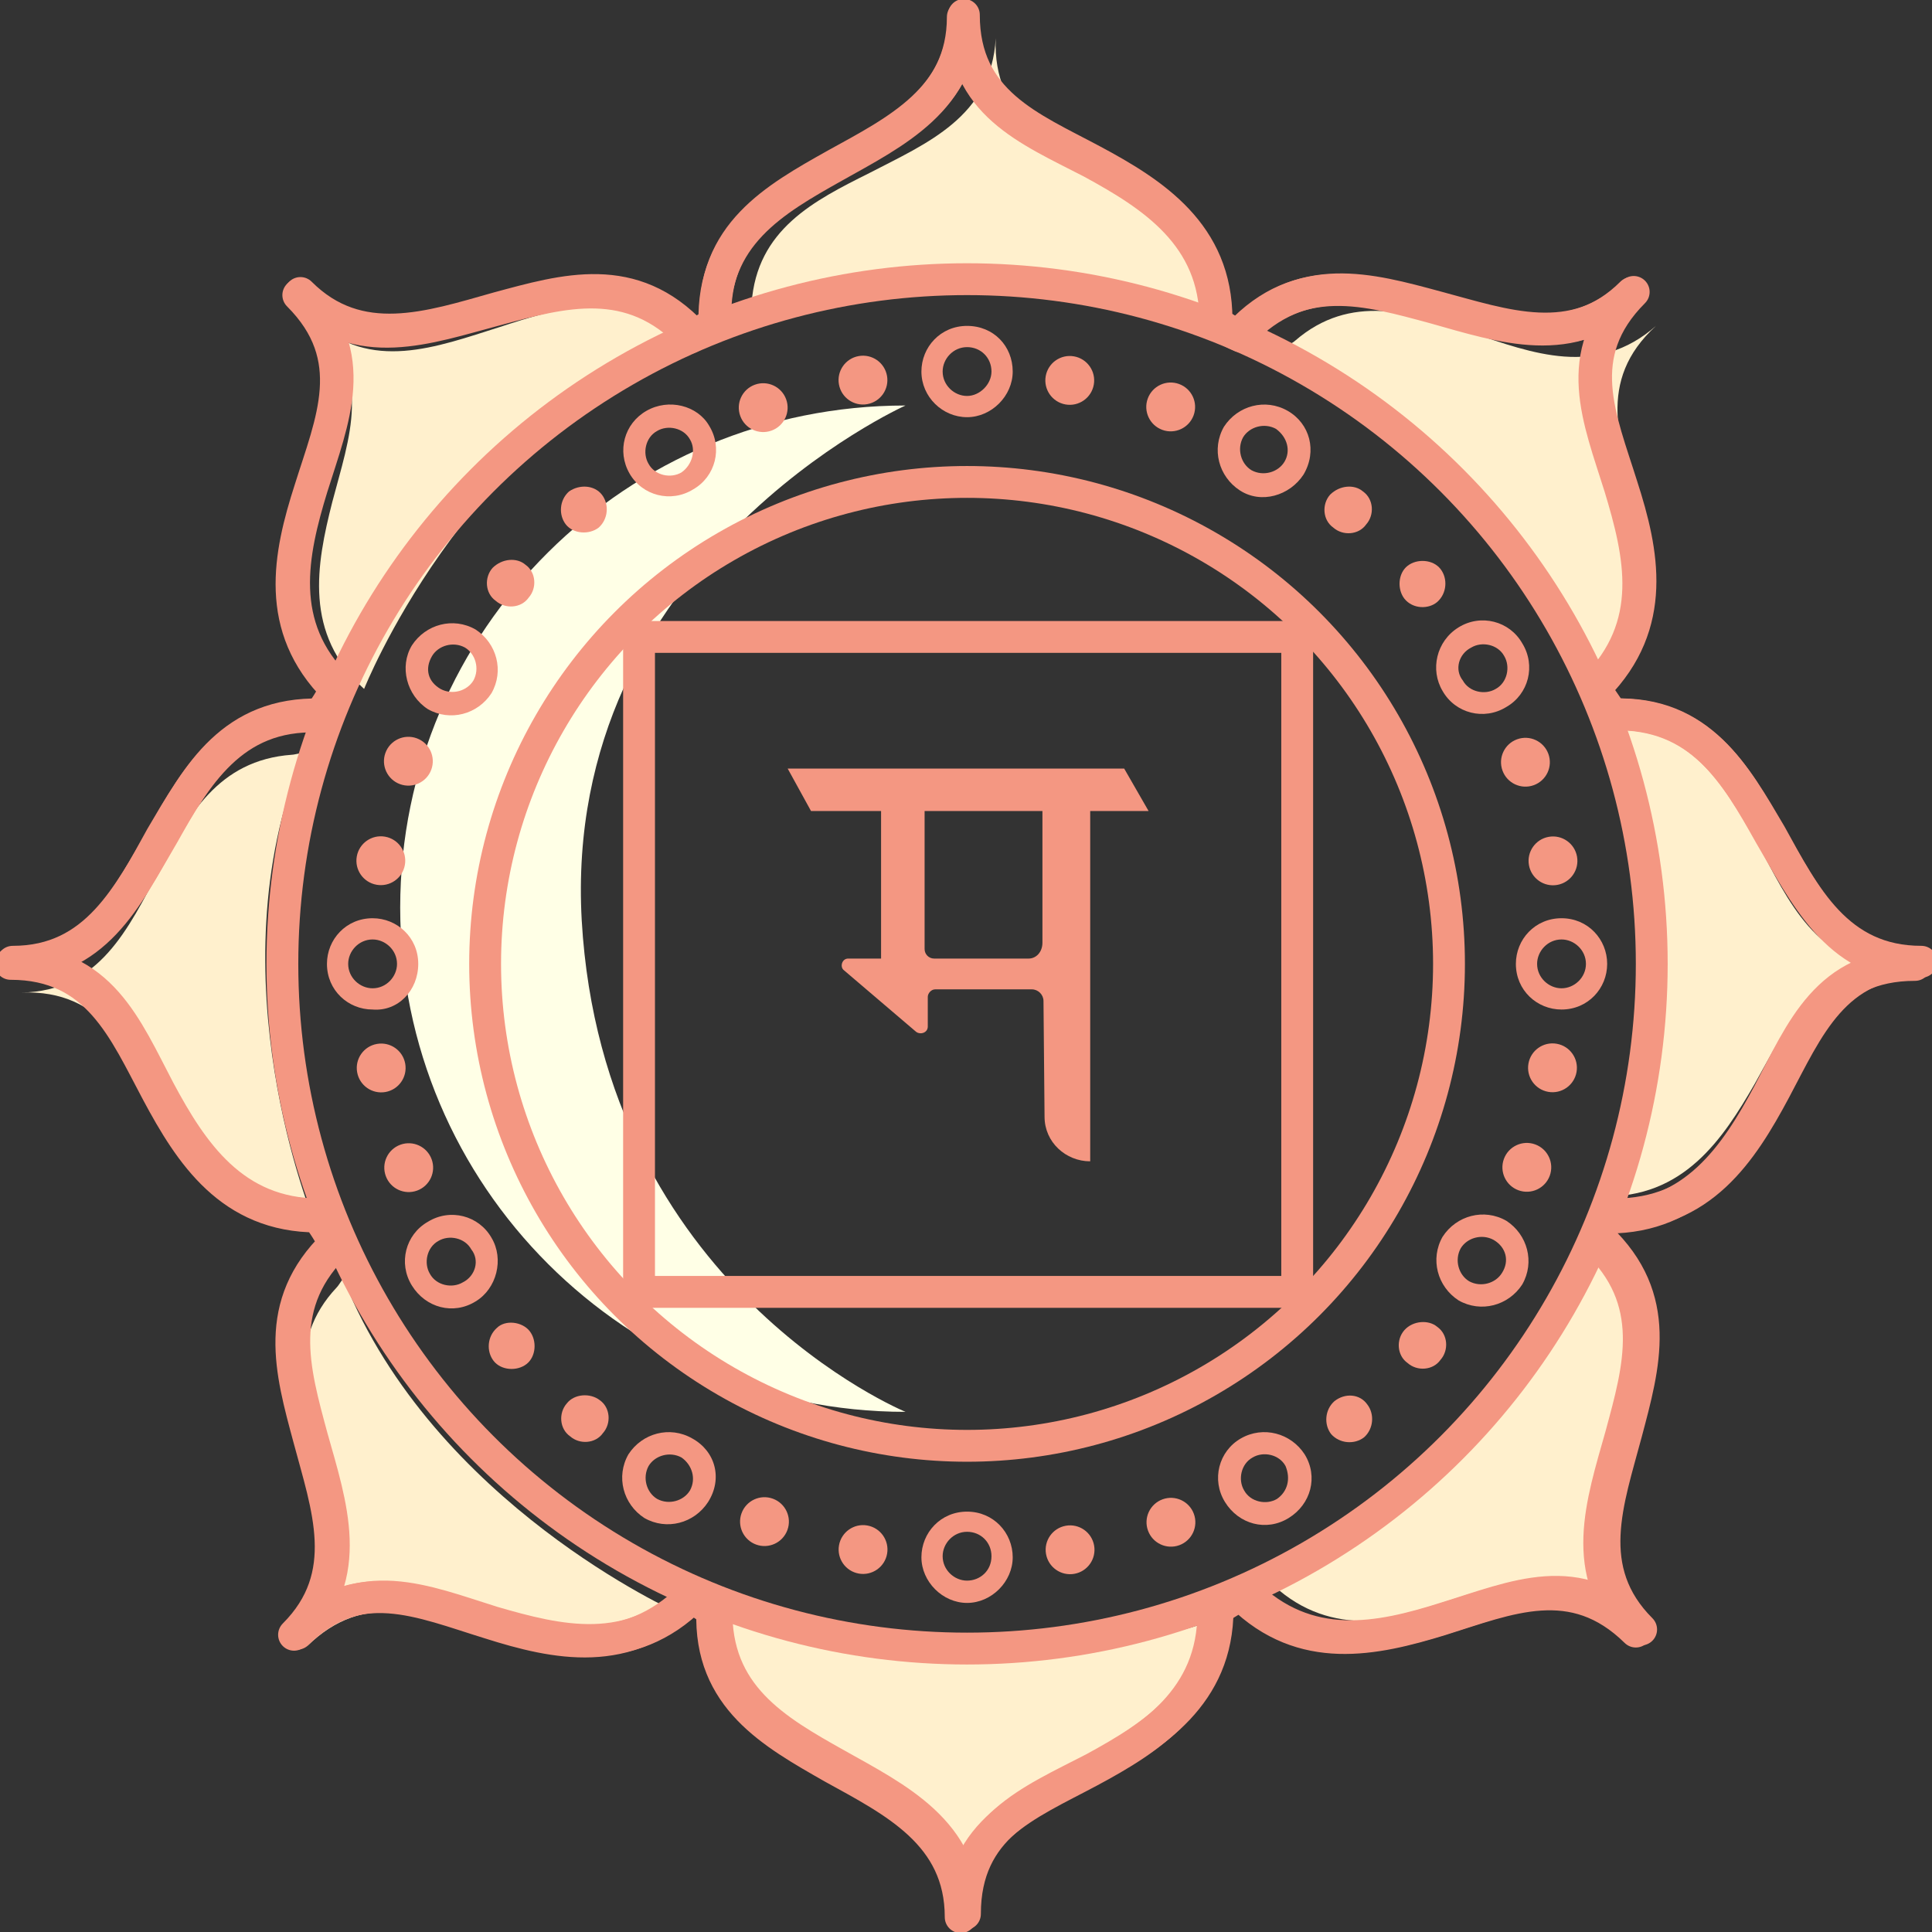 <svg id="Layer_1" xmlns="http://www.w3.org/2000/svg" viewBox="0 0 182 182"><rect x="0" y="0" width="182" height="182" fill="#333333" stroke="none"/><style>.st0{fill:#fff0cd}.st1{fill:#ffffe6}.st2{fill:none;stroke:#f49782;stroke-width:3;stroke-linecap:round;stroke-linejoin:round;stroke-miterlimit:10}.st3{fill:#f49782}</style><g id="XMLID_2506_"><path id="XMLID_2745_" class="st0" d="M113.2 153c-.3 7.6-5.9 11-11.4 13.7-5.7 2.8-11.5 4.7-11.8 12.5.3-7.4-5.7-10.3-10.9-13.6-4.9-3.1-10.2-6.1-10.2-13 0-.3-.3-1.1 0-1 20.6 9.5 44.3 1.4 44.3 1.4z"/><path id="XMLID_2743_" class="st0" d="M70.8 29.6c-.3.1 0-.7 0-1 .5-7 5.9-9.7 11.1-12.3 5.4-2.8 11.5-5.3 11.9-12.7-.3 7.6 5.4 10.2 10.9 13.3 5.2 3.1 10.7 6.9 10.4 14.5-.1-.2-23.2-10.1-44.3-1.8z"/><path id="XMLID_2741_" class="st0" d="M121.2 32.8c-.3-.2.5-.4.8-.7 5.2-4.5 11-2.7 16.5-.8 5.9 2 11.9 4.3 17.5-.6-5.7 5.2-3.4 11-1.7 17.1 1.5 5.9 2.7 12.4-3 17.6-.1-.2-9.3-23.4-30.1-32.6z"/><path id="XMLID_2739_" class="st0" d="M152.1 68.6c-.1-.3.7 0 1 0 7 .4 9.8 5.8 12.5 10.9 2.9 5.4 5.5 11.4 12.9 11.6-7.7-.2-10.1 5.5-13.2 11-3 5.2-6.7 10.8-14.4 10.6.2 0 9.8-23 1.2-44.1z"/><path id="XMLID_2737_" class="st0" d="M150.9 117.6c.1-.3.5.4.7.7 4.7 5.1 3.1 10.9 1.5 16.4-1.6 5.9-3.9 12.1 1.3 17.4-5.4-5.3-11.2-2.9-17.2-1-5.9 1.8-12.3 3.2-17.7-2.2.2-.2 23.1-10.2 31.4-31.3z"/><path id="XMLID_2735_" class="st0" d="M34.3 64.9c-5.7-5.2-4.5-11.7-3-17.6 1.6-6.1 3.9-11.9-1.7-17.1 5.3 4.9 11.5 2.5 17.5.6 5.5-1.8 11.3-3.6 16.5.8.3.2 1 .5.8.7-20.9 9.4-30.1 32.6-30.1 32.6z"/><path id="XMLID_2733_" class="st0" d="M29.6 115.1c-7.6.2-11.4-5.2-14.4-10.6-3.1-5.4-5.4-11.3-13.2-11 7.4-.1 10.1-6.1 13-11.5 2.7-5.1 5.5-10.4 12.5-10.9.3 0 1.1-.3 1 0-8.5 20.9 1.1 44 1.1 44z"/><path id="XMLID_2731_" class="st0" d="M63.8 151.9c-5.4 5.3-11.9 4-17.7 2.2-6-2-11.7-4.4-17.2 1 5.2-5.2 3-11.4 1.3-17.4-1.5-5.5-3.2-11.4 1.5-16.4.3-.3.6-1 .7-.7 8.5 21.1 31.4 31.3 31.4 31.3z"/><path id="XMLID_2730_" class="st1" d="M85.3 133c-26.3 0-47.6-21.3-47.6-47.5S59 38.2 85.3 38.2c0 0-32.4 14.5-30.5 48.5 2 34.6 30.5 46.3 30.5 46.3z"/><ellipse id="XMLID_2729_" class="st2" cx="91.1" cy="90.8" rx="45.4" ry="45.4"/><path id="XMLID_2728_" class="st2" d="M166.7 78.6c-3.2-5.7-6.5-11.5-14.8-11.3l-1.7-2.5c5.9-5.9 4.3-12.6 2.4-18.9-2-6.4-4.7-12.5 1.1-18.3-5.5 5.5-12.2 3.2-18.6 1.4-6.3-1.7-12.7-3.6-18.4 2.5l.2.2c-1.2-.5-2.4-1.4-2.4-1.4 0-8.1-6-11.9-11.7-15-6-3.1-12.1-5.5-12.1-13.7 0 7.8-6.4 10.9-12.1 14.1-5.7 3.2-11.5 6.5-11.3 14.7 0 0-1.1.8-2.3 1.4l.1-.1c-5.7-6-12.1-4.2-18.4-2.5-6.4 1.7-13 4.2-18.6-1.4 5.9 5.9 3.1 11.9 1.1 18.3-2 6.2-3.4 13 2.4 18.8-.6 1.3-1.6 2.6-1.6 2.6-8.2-.3-11.5 5.7-14.8 11.3-3.2 5.8-6.3 12-14.2 12 8.2 0 10.7 6.3 13.8 12.1 3.1 5.8 6.9 11.7 15.1 11.7 0 0 1 1.3 1.6 2.6-5.9 5.7-4.1 12-2.4 18.3 1.7 6.4 4.2 12.9-1.4 18.5 5.9-5.9 11.9-3.1 18.4-1.1 6.3 2 13 3.4 18.9-2.4l-.1-.1c1.1.5 2.2 1.4 2.2 1.4-.3 8.2 5.7 11.5 11.3 14.7 5.8 3.2 12.1 6.3 12.1 14.1 0-8.2 6.3-10.6 12.1-13.7 5.8-3.1 11.7-6.9 11.7-15 0 0 1.3-1 2.6-1.6 5.8 5.7 12.6 4.2 18.8 2.3 6.4-2 12.5-4.7 18.4 1.1-5.5-5.5-3.2-12.1-1.4-18.5 1.7-6.3 3.6-12.7-2.5-18.4l1.3-2.1c8.1 0 12-5.9 15.1-11.7 3.1-5.9 5.5-12.1 13.8-12.1-7.4-.2-10.4-6.7-13.7-12.3z"/><ellipse id="XMLID_2727_" class="st2" cx="91.1" cy="90.8" rx="64.5" ry="64.5"/><g id="XMLID_2640_"><path id="XMLID_2725_" class="st2" d="M152 67.3c8.2-.3 11.5 5.7 14.8 11.3 3.2 5.8 6.3 12 14.2 12-8.2 0-10.7 6.3-13.8 12.1-3.1 5.8-6.9 11.7-15.1 11.7"/><path id="XMLID_2723_" class="st2" d="M30.1 114.4c-8.1 0-12-5.9-15.1-11.7-3.1-5.9-5.5-12.1-13.8-12.1 7.9 0 10.9-6.4 14.2-12 3.2-5.7 6.5-11.5 14.8-11.3"/><path id="XMLID_2651_" class="st2" d="M67.4 30.2C67.1 22 73 18.7 78.7 15.5c5.8-3.2 12.1-6.3 12.1-14.1 0 8.2 6.3 10.6 12.1 13.7 5.8 3.1 11.7 6.9 11.7 15"/><path id="XMLID_2649_" class="st2" d="M114.7 151.6c0 8.1-6 11.9-11.7 15-6 3.1-12.1 5.5-12.1 13.7 0-7.8-6.4-10.9-12.1-14.1-5.7-3.2-11.5-6.5-11.3-14.7"/><path id="XMLID_2647_" class="st2" d="M116.9 31.4c5.7-6 12.1-4.2 18.4-2.5 6.4 1.7 13 4.2 18.6-1.4-5.9 5.9-3.1 11.9-1.1 18.3 2 6.2 3.4 13-2.4 18.9"/><path id="XMLID_2645_" class="st2" d="M65.3 150.4c-5.9 5.9-12.7 4.2-18.9 2.4-6.4-2-12.5-4.7-18.4 1.1 5.5-5.5 3.2-12.1 1.4-18.5-1.7-6.3-3.6-12.7 2.5-18.4"/><path id="XMLID_2643_" class="st2" d="M31.8 64.7C26 59 27.5 52.1 29.4 45.9c2-6.4 4.7-12.5-1.1-18.3 5.5 5.5 12.2 3.2 18.6 1.4 6.3-1.7 12.7-3.6 18.4 2.5"/><path id="XMLID_2641_" class="st2" d="M150.7 116.6c6 5.7 4.2 12 2.5 18.4s-4.2 12.9 1.4 18.5c-5.9-5.9-11.9-3.1-18.4-1.1-6.3 2-13 3.4-18.9-2.4"/></g><path id="XMLID_2637_" class="st3" d="M105.9 72.4H74.2l2.2 4H83v13.9h-3.1c-.6 0-.8.8-.4 1.1l6.8 5.8c.4.3 1.1.1 1.1-.5v-2.8c0-.3.3-.7.7-.7h9.1c.6 0 1.1.5 1.1 1.1l.1 10.9c0 2.4 2 4.2 4.3 4.2v-33h5.5l-2.3-4zm-9 17.9H88c-.5 0-.9-.4-.9-.9v-13h11.1v12.4c0 .9-.6 1.5-1.3 1.5z"/><g id="XMLID_2508_"><path id="XMLID_2634_" class="st3" d="M91.1 30.7c-2.5 0-4.3 2-4.3 4.3 0 2.4 2 4.3 4.3 4.3s4.3-2 4.3-4.3c0-2.4-1.8-4.3-4.3-4.3zm0 6.6c-1.2 0-2.3-1-2.3-2.3 0-1.2 1-2.3 2.3-2.3s2.3 1 2.3 2.3c0 1.2-1.1 2.3-2.3 2.3z"/><path id="XMLID_2631_" class="st3" d="M91.1 142.4c-2.5 0-4.3 2-4.3 4.3s2 4.3 4.3 4.3 4.3-2 4.3-4.3-1.8-4.3-4.3-4.3zm0 6.5c-1.2 0-2.3-1-2.3-2.3 0-1.2 1-2.3 2.3-2.3s2.3 1 2.3 2.3c0 1.4-1.1 2.3-2.3 2.3z"/><path id="XMLID_2628_" class="st3" d="M60.9 38.7c-2.1 1.2-2.8 3.8-1.6 5.9 1.2 2.1 3.9 2.8 6 1.5 2.1-1.2 2.8-3.9 1.5-6-1.1-1.9-3.8-2.6-5.9-1.4zm3.3 5.8c-1 .6-2.5.3-3.1-.8-.6-1-.3-2.5.8-3.1 1-.6 2.5-.3 3.1.8.6 1 .2 2.4-.8 3.1z"/><path id="XMLID_2625_" class="st3" d="M116.9 135.5c-2.1 1.2-2.8 3.9-1.5 6s3.9 2.8 6 1.5 2.8-3.9 1.5-6c-1.3-2-3.9-2.7-6-1.5zm3.4 5.7c-1 .6-2.5.3-3.1-.8-.6-1-.3-2.5.8-3.1 1-.6 2.5-.3 3.1.8.5 1.2.2 2.4-.8 3.1z"/><path id="XMLID_2622_" class="st3" d="M40.3 66.8c2.1 1.2 4.7.5 6-1.5 1.2-2.1.5-4.7-1.5-6-2.1-1.2-4.7-.5-6 1.5-1.2 2-.5 4.7 1.5 6zm.4-5c.6-1 2-1.4 3.1-.8 1 .6 1.4 2 .8 3.1-.6 1-2 1.4-3.1.8-1.2-.7-1.5-1.9-.8-3.1z"/><path id="XMLID_2619_" class="st3" d="M141.9 115c-2.1-1.2-4.7-.5-6 1.5-1.2 2.1-.5 4.7 1.5 6 2.1 1.2 4.7.5 6-1.5 1.2-2.1.5-4.7-1.5-6zm-.4 4.9c-.6 1-2 1.4-3.1.8-1-.6-1.4-2-.8-3.1.6-1 2-1.4 3.1-.8 1.2.7 1.5 2 .8 3.1z"/><path id="XMLID_2616_" class="st3" d="M39.4 90.8c0-2.5-2-4.3-4.3-4.3-2.5 0-4.3 2-4.3 4.3 0 2.5 2 4.3 4.3 4.3 2.4.2 4.3-1.8 4.3-4.3zm-6.6 0c0-1.2 1-2.3 2.3-2.3 1.2 0 2.3 1 2.3 2.3 0 1.2-1 2.3-2.3 2.3-1.2 0-2.3-1-2.3-2.3z"/><path id="XMLID_2613_" class="st3" d="M147.1 86.5c-2.5 0-4.3 2-4.3 4.3 0 2.5 2 4.3 4.3 4.3 2.5 0 4.3-2 4.3-4.3s-1.8-4.3-4.3-4.3zm0 6.6c-1.2 0-2.3-1-2.3-2.3 0-1.2 1-2.3 2.3-2.3 1.2 0 2.3 1 2.3 2.3 0 1.3-1.1 2.3-2.3 2.3z"/><path id="XMLID_2610_" class="st3" d="M46.3 116.6c-1.2-2.1-3.9-2.8-6-1.5-2.1 1.2-2.8 3.9-1.5 6s3.9 2.8 6 1.5c2-1.2 2.7-4 1.5-6zm-2.7 4.2c-1 .6-2.5.3-3.1-.8-.6-1-.3-2.5.8-3.1 1-.6 2.5-.3 3.1.8.8 1 .4 2.5-.8 3.1z"/><path id="XMLID_2564_" class="st3" d="M135.9 65.1c1.2 2.1 3.9 2.8 6 1.5 2.1-1.2 2.8-3.9 1.5-6-1.2-2.1-3.9-2.8-6-1.5-2.1 1.3-2.7 4-1.5 6zm2.7-4.1c1-.6 2.5-.3 3.1.8.6 1 .3 2.5-.8 3.1-1 .6-2.5.3-3.1-.8-.8-1-.4-2.5.8-3.1z"/><path id="XMLID_2536_" class="st3" d="M65.2 135.5c-2.1-1.2-4.7-.5-6 1.5-1.2 2.1-.5 4.7 1.5 6 2.1 1.2 4.7.5 6-1.5 1.4-2.2.7-4.8-1.5-6zm-.2 4.9c-.6 1-2 1.4-3.1.8-1-.6-1.4-2-.8-3.1.6-1 2-1.4 3.1-.8 1 .7 1.4 2 .8 3.1z"/><path id="XMLID_2533_" class="st3" d="M121.3 38.7c-2.1-1.2-4.7-.5-6 1.5-1.2 2.1-.5 4.7 1.5 6s4.7.5 6-1.5c1.3-2.2.6-4.8-1.5-6zm-.3 4.8c-.6 1-2 1.4-3.1.8-1-.6-1.4-2-.8-3.1.6-1 2-1.4 3.1-.8 1.1.8 1.4 2.1.8 3.1z"/><ellipse id="XMLID_2532_" transform="rotate(-10.027 81.338 35.836)" class="st3" cx="81.3" cy="35.8" rx="2.3" ry="2.3"/><ellipse id="XMLID_2531_" transform="rotate(-10.027 100.769 145.974)" class="st3" cx="100.8" cy="146" rx="2.3" ry="2.3"/><ellipse id="XMLID_2530_" transform="rotate(-20.049 71.9 38.411)" class="st3" cx="71.9" cy="38.4" rx="2.3" ry="2.3"/><ellipse id="XMLID_2529_" transform="rotate(-20.049 110.307 143.384)" class="st3" cx="110.3" cy="143.4" rx="2.3" ry="2.3"/><path id="XMLID_2528_" class="st3" d="M53.6 46.3c-.9.8-1 2.2-.3 3.1.7.9 2.2 1 3.1.3.9-.8 1-2.2.3-3.1-.7-.9-2.1-1-3.1-.3z"/><path id="XMLID_2527_" class="st3" d="M125.7 132c-.9.8-1 2.2-.3 3.1.8.9 2.2 1 3.1.3.9-.8 1-2.2.3-3.1-.7-1-2.1-1.1-3.1-.3z"/><path id="XMLID_2526_" class="st3" d="M46.4 53.5c-.8.9-.7 2.4.3 3.1.9.8 2.4.7 3.1-.3.8-.9.7-2.4-.3-3.1-.8-.7-2.2-.6-3.1.3z"/><path id="XMLID_2525_" class="st3" d="M132.3 125.3c-.8.9-.7 2.4.3 3.1.9.8 2.4.7 3.1-.3.8-.9.7-2.4-.3-3.1-.8-.7-2.3-.6-3.1.3z"/><ellipse id="XMLID_2524_" transform="rotate(-69.952 38.492 71.726)" class="st3" cx="38.5" cy="71.7" rx="2.3" ry="2.3"/><ellipse id="XMLID_2523_" transform="rotate(-69.952 143.792 109.961)" class="st3" cx="143.8" cy="110" rx="2.3" ry="2.3"/><ellipse id="XMLID_2522_" transform="rotate(-79.973 35.877 81.106)" class="st3" cx="35.9" cy="81.1" rx="2.3" ry="2.3"/><ellipse id="XMLID_2521_" transform="rotate(-79.973 146.219 100.566)" class="st3" cx="146.2" cy="100.6" rx="2.3" ry="2.3"/><ellipse id="XMLID_2520_" transform="rotate(-9.97 35.939 100.552)" class="st3" cx="35.9" cy="100.6" rx="2.3" ry="2.3"/><ellipse id="XMLID_2519_" transform="rotate(-9.97 146.28 81.122)" class="st3" cx="146.3" cy="81.1" rx="2.3" ry="2.3"/><ellipse id="XMLID_2518_" transform="rotate(-20.049 38.493 109.993)" class="st3" cx="38.5" cy="110" rx="2.3" ry="2.3"/><ellipse id="XMLID_2517_" transform="rotate(-20.049 143.713 71.802)" class="st3" cx="143.7" cy="71.8" rx="2.3" ry="2.3"/><path id="XMLID_2516_" class="st3" d="M46.8 125.1c-.9.8-1 2.2-.3 3.1.7.9 2.2 1 3.1.3.9-.7 1-2.2.3-3.1-.7-.9-2.3-1.1-3.1-.3z"/><path id="XMLID_2515_" class="st3" d="M135.4 56.7c.9-.8 1-2.2.3-3.1-.7-.9-2.2-1-3.1-.3s-1 2.2-.3 3.1c.8 1 2.3 1 3.1.3z"/><path id="XMLID_2514_" class="st3" d="M53.4 132.2c-.8.9-.7 2.4.3 3.1.9.8 2.4.7 3.1-.3.8-.9.7-2.4-.3-3.1-.9-.7-2.4-.6-3.1.3z"/><path id="XMLID_2513_" class="st3" d="M125.3 46.6c-.8.9-.7 2.4.3 3.1.9.8 2.4.7 3.1-.3.8-.9.7-2.4-.3-3.1-.8-.7-2.2-.6-3.1.3z"/><ellipse id="XMLID_2512_" transform="rotate(-69.952 71.966 143.359)" class="st3" cx="72" cy="143.4" rx="2.3" ry="2.3"/><ellipse id="XMLID_2511_" transform="rotate(-69.952 110.316 38.33)" class="st3" cx="110.3" cy="38.3" rx="2.3" ry="2.3"/><ellipse id="XMLID_2510_" transform="rotate(-79.973 81.343 145.934)" class="st3" cx="81.3" cy="145.9" rx="2.3" ry="2.3"/><ellipse id="XMLID_2509_" transform="rotate(-79.973 100.808 35.833)" class="st3" cx="100.8" cy="35.8" rx="2.3" ry="2.3"/></g><path id="XMLID_2507_" class="st2" d="M60.2 60h62v61.7h-62z"/></g></svg>